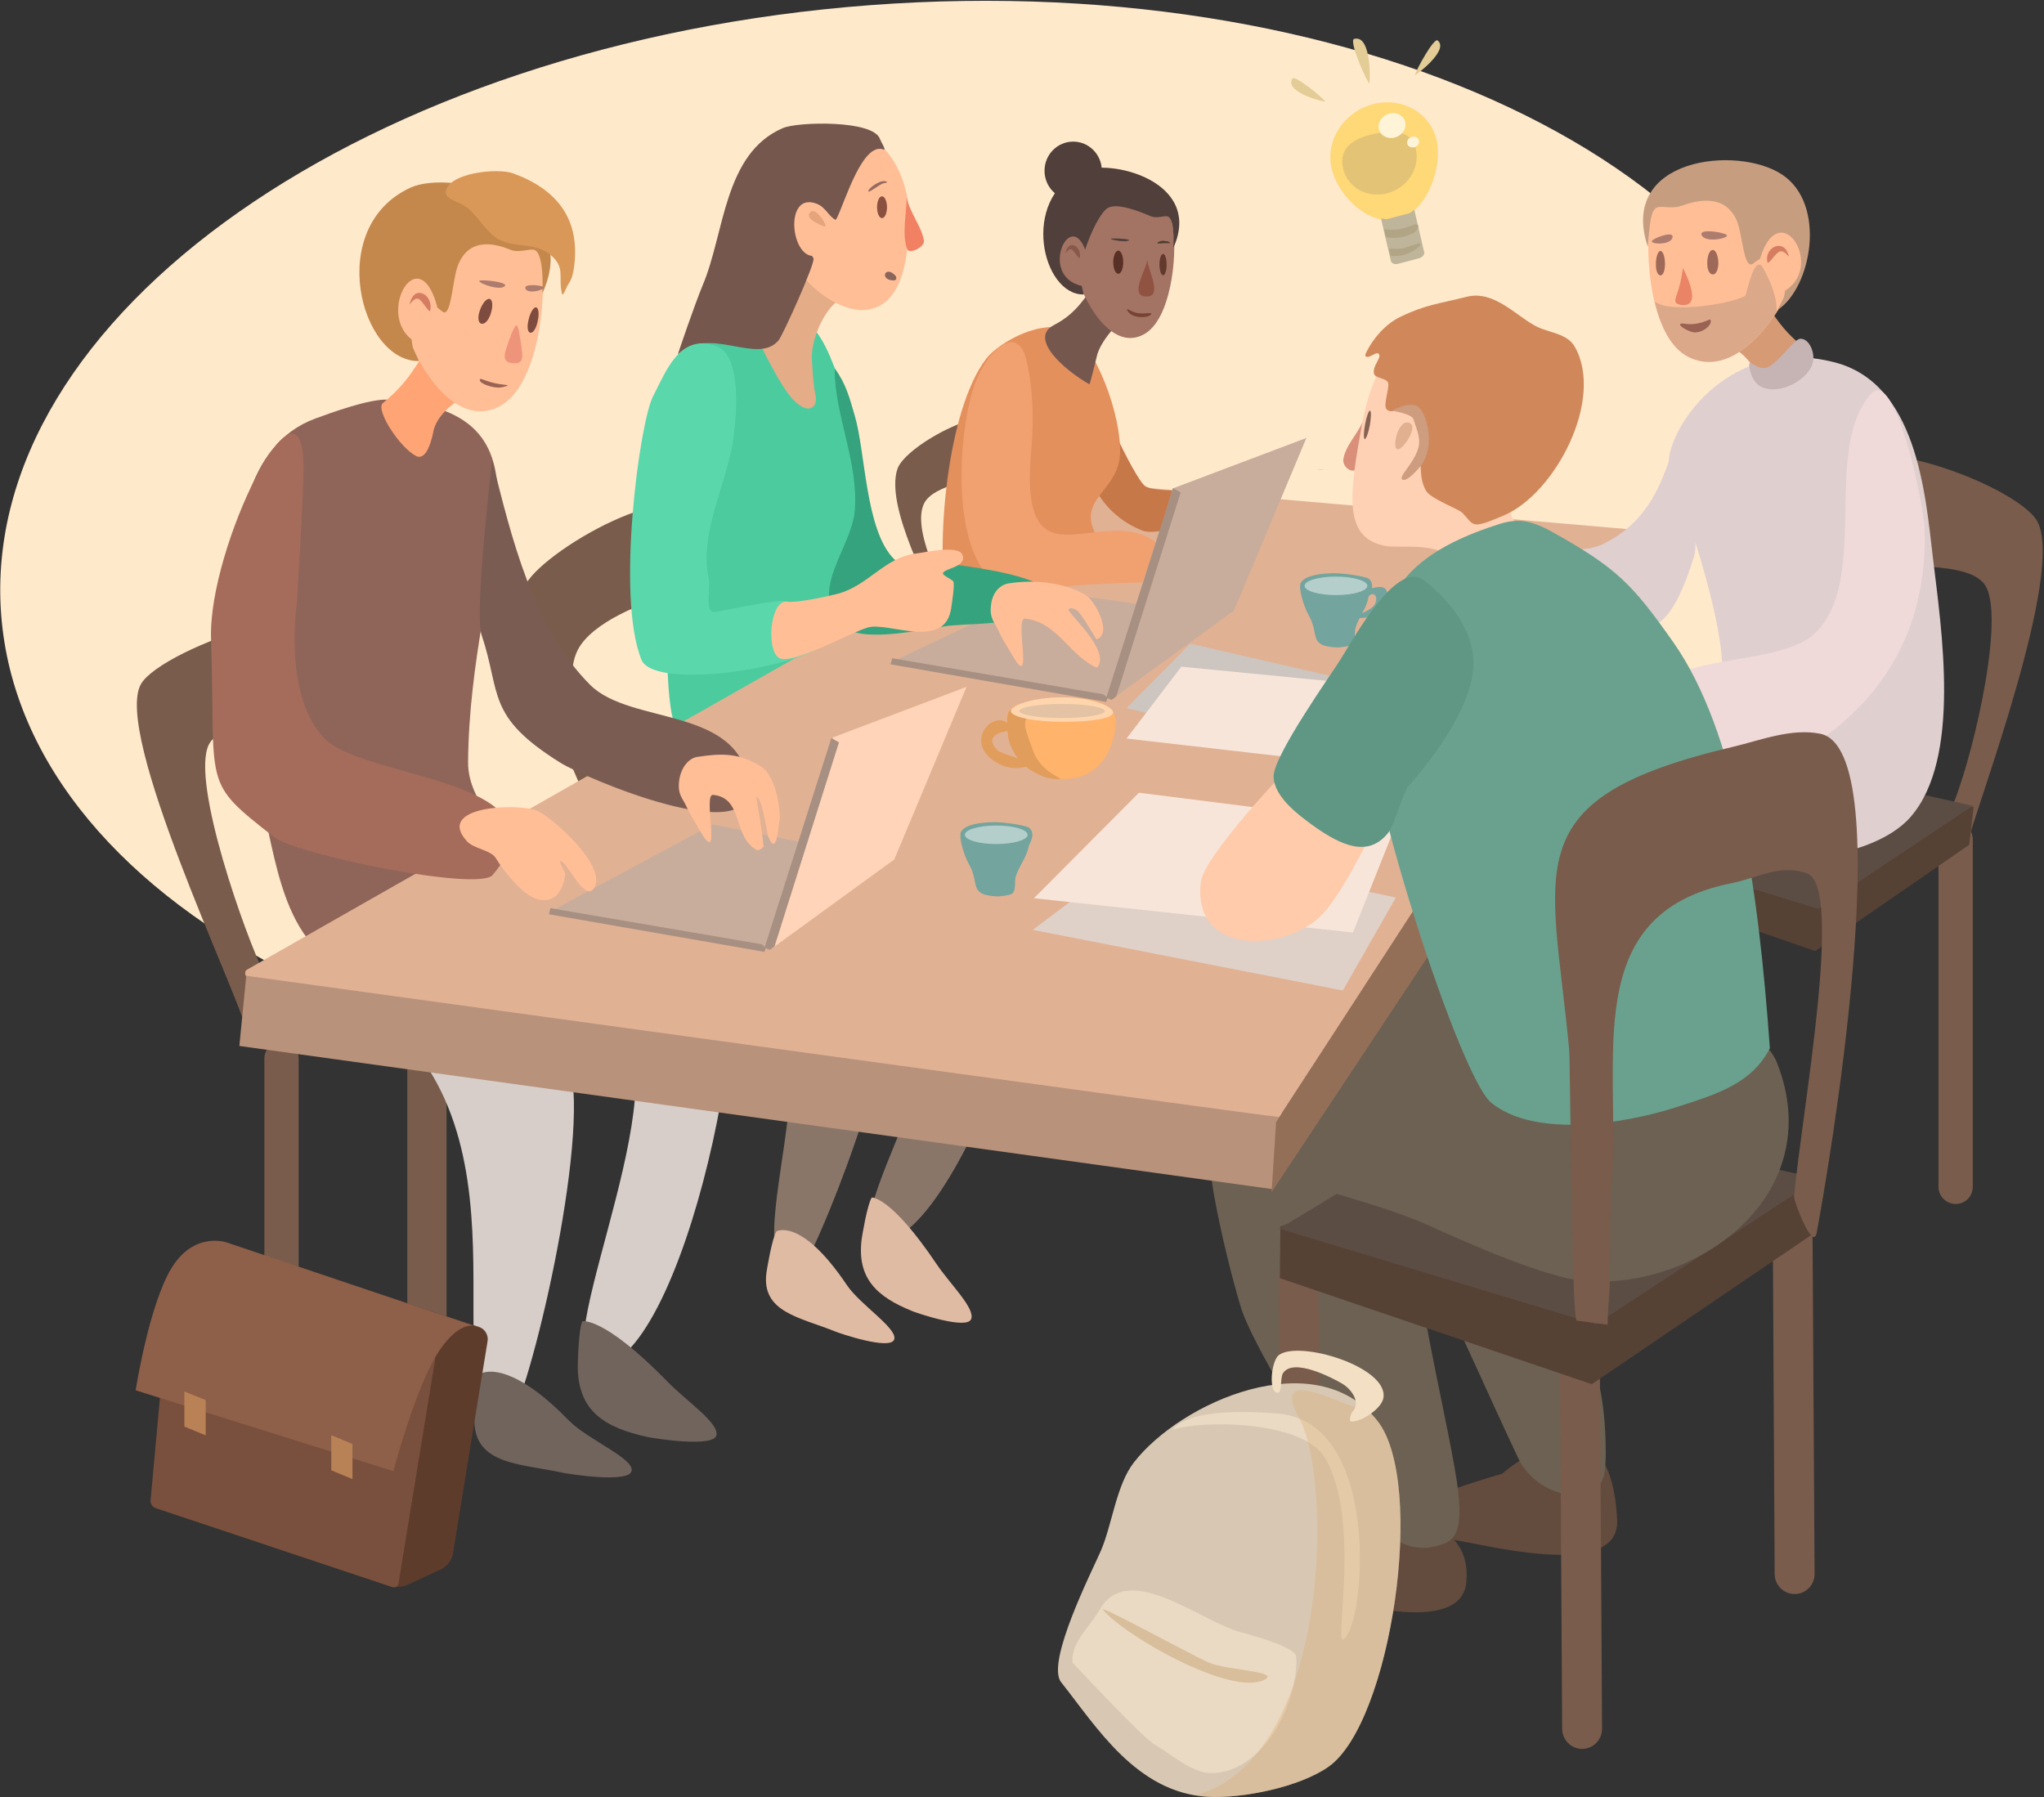 <svg version="1.2" xmlns="http://www.w3.org/2000/svg" viewBox="0 0 1234 1085" width="1234" height="1085">
	<rect x="0" y="0" width="1234" height="1085" fill="#333333" stroke="none"/>
	<title>Equipe 1 -svg</title>
	<style>
		.s0 { fill: #ffe9cb } 
		.s1 { fill: #634c3e } 
		.s2 { fill: #795c4b } 
		.s3 { fill: #d7cec9 } 
		.s4 { fill: #8a7669 } 
		.s5 { fill: #6c6152 } 
		.s6 { fill: #71645c } 
		.s7 { fill: #e0bba4 } 
		.s8 { fill: #d8c8b3 } 
		.s9 { fill: #5e3c2c } 
		.s10 { fill: #ead9c3 } 
		.s11 { opacity: .3;fill: #d8a869 } 
		.s12 { fill: #f3dfc3 } 
		.s13 { fill: #79503d } 
		.s14 { fill: #8e5f49 } 
		.s15 { fill: #b98156 } 
		.s16 { fill: #e3cc95 } 
		.s17 { fill: #ffd877 } 
		.s18 { fill: #bfb59a } 
		.s19 { fill: #e3c376 } 
		.s20 { fill: #fff4d7 } 
		.s21 { fill: #b1a585 } 
		.s22 { fill: #d8be9a } 
		.s23 { fill: #564135 } 
		.s24 { fill: #5c4d44 } 
		.s25 { fill: #b8927b } 
		.s26 { fill: #946f58 } 
		.s27 { fill: #4ccb9f } 
		.s28 { fill: #906559 } 
		.s29 { fill: #e1b193 } 
		.s30 { fill: #c67848 } 
		.s31 { fill: #c8ad9c } 
		.s32 { fill: #ffd4b9 } 
		.s33 { fill: #cdc5bf } 
		.s34 { fill: #f8e5d9 } 
		.s35 { fill: #dfd1c8 } 
		.s36 { fill: #ffb36b } 
		.s37 { fill: #e19d5c } 
		.s38 { fill: #ffd5ad } 
		.s39 { fill: #73a49e } 
		.s40 { fill: #b3cecb } 
		.s41 { fill: #ecaa6a } 
		.s42 { fill: #dfcfcf } 
		.s43 { fill: #d69a75 } 
		.s44 { fill: #ffbe96 } 
		.s45 { fill: #c79d80 } 
		.s46 { fill: #dba889 } 
		.s47 { fill: #e98466 } 
		.s48 { fill: #9f6959 } 
		.s49 { fill: #ad7c6e } 
		.s50 { fill: #d57d61 } 
		.s51 { fill: #f0d9d9 } 
		.s52 { fill: #996252 } 
		.s53 { fill: #d98f7a } 
		.s54 { fill: #e3905d } 
		.s55 { fill: #ffcbaa } 
		.s56 { fill: #75574e } 
		.s57 { fill: #e5ac88 } 
		.s58 { fill: #f18162 } 
		.s59 { fill: #8a5140 } 
		.s60 { fill: #f1a06f } 
		.s61 { fill: #8a655b } 
		.s62 { fill: #35a37d } 
		.s63 { fill: #503f3a } 
		.s64 { fill: #5bd7ac } 
		.s65 { fill: #ffd1b4 } 
		.s66 { fill: #d0885b } 
		.s67 { fill: #6aa18e } 
		.s68 { fill: #ce9c7f } 
		.s69 { fill: #609784 } 
		.s70 { fill: #a37364 } 
		.s71 { fill: #915341 } 
		.s72 { fill: #583025 } 
		.s73 { fill: #62392d } 
		.s74 { fill: #4d3e30 } 
		.s75 { fill: #88594b } 
		.s76 { fill: #946a5e } 
		.s77 { fill: #a79082 } 
		.s78 { fill: #774333 } 
		.s79 { fill: #866253 } 
		.s80 { fill: #e3c3a4 } 
		.s81 { fill: #e5a47c } 
		.s82 { fill: #ffa475 } 
		.s83 { fill: #c4884d } 
		.s84 { fill: #ee947a } 
		.s85 { fill: #7e4c3e } 
		.s86 { fill: #d99857 } 
		.s87 { fill: #7b5c53 } 
		.s88 { fill: #a56c5b } 
		.s89 { fill: #c6b3b3 } 
		.s90 { fill: #e0b090 } 
	</style>
	<g id="Calque-6">
		<path id="Layer" class="s0" d="m0.7 371c-13.5-180.4 221.4-345.1 524.8-367.9 303.3-22.7 560.2 105.1 573.7 285.5 13.6 180.4-221.4 345.1-524.7 367.8-303.4 22.8-560.2-105-573.8-285.4z"/>
	</g>
	<g id="Calque-5">
		<path id="Layer" class="s1" d="m754.2 941c4.1-10.3 30.4-17.2 52.2-21 21.8-3.9 82.4-11.2 78.9 34.8-2.6 34.5-77.1 11.5-95.4 6.1-18.3-5.5-39.8-9.7-35.7-19.9z"/>
		<path id="Layer" class="s1" d="m844.2 914.6c6.7-8.8 62.8-24.9 62.8-24.9 0 0 65.1-57.9 69.3 28 1.6 34.5-70.9 17-92.4 13.1-18.8-3.3-46.4-7.5-39.7-16.2z"/>
		<path id="Layer" class="s2" d="m257.8 603.2c6.5 0 11.8 5.7 11.8 12.6v255.9c0 7-5.3 12.6-11.8 12.6-6.6 0-11.9-5.6-11.9-12.6v-255.9c0-6.9 5.3-12.6 11.9-12.6z"/>
		<path id="Layer" class="s3" d="m292.7 516.7c61.9 1.5 90 14.3 138.2 34.4 34.4 14.4-13.5 263.1-67.4 273.9-41.1 8.2 46.2-160.4 12.3-205.6-6.9-9.2-63.2-41.7-76.8-32.7-1.4 0.9 39.8 8.9 46.7 66.2 6.8 57.2-31.7 210.8-40.9 207.1-48.1-19.2 25.5-180.9-86.3-255.5"/>
		<path id="Layer" class="s4" d="m512.9 461.3c52.7 9.9 75 25.4 113.6 50.2 27.5 17.8-46.2 235.6-93.7 237.8-36.1 1.7 60.6-138.3 37.6-183.8-4.7-9.3-48.5-46.5-61.3-40.2-1.3 0.7 32.9 13.5 31.1 66.2-1.7 52.6-54.7 185.9-62.1 181.3-38.5-24 45.6-159.7-40.1-242.6"/>
		<path id="Layer" class="s5" d="m734.4 679c-15.4 0 10.5 98.1 15.5 112.6 6.6 19 38.3 74.3 70 115.8 18.7 24.4 32.6 29.6 46.5 26.2 11.7-2.8 19.1-6.1 11.8-47.4-9.1-51.1-25.2-112.8-18.5-121.2 3.6-4.5 35.4 70.3 56.9 115.4 8.1 17.2 26.8 22.4 30.8 21.7 19.9-3.1 23-2.5 21.8-35.2-0.6-16.1-3.1-30.8-5.5-36.2-9.1-20-5.9-38-5.9-59"/>
		<path id="Layer" class="s2" d="m169.9 628.8c5.7 0 10.4 4.6 10.4 10.3v210c0 5.7-4.7 10.3-10.4 10.3-5.7 0-10.3-4.6-10.3-10.3v-210c0-5.7 4.6-10.3 10.3-10.3z"/>
		<path id="Layer" class="s2" d="m953.9 815.6c6.6 0 12 5.5 12 12.2l1.3 215.9c0 6.7-5.4 12.2-12 12.2-6.7 0-12.1-5.5-12.1-12.2l-1.3-215.9c0-6.7 5.4-12.2 12.1-12.2z"/>
		<path id="Layer" class="s2" d="m783.9 759.4c6.7 0 12 5.4 12 12.1l1.3 215.9c0 6.8-5.4 12.2-12 12.2-6.6 0-12-5.4-12-12.2l-1.3-215.9c0-6.7 5.4-12.1 12-12.1z"/>
		<path id="Layer" class="s2" d="m1082.2 722.2c6.6 0 12 5.5 12 12.2l1.3 215.9c0 6.7-5.4 12.1-12 12.1-6.7 0-12.1-5.4-12.1-12.1l-1.2-215.9c0-6.7 5.3-12.2 12-12.2z"/>
		<path id="Layer" class="s2" d="m1180.7 496.3c5.7 0 10.3 4.7 10.3 10.4v209.9c0 5.7-4.6 10.3-10.3 10.3-5.7 0-10.4-4.6-10.4-10.3v-209.9c0-5.7 4.7-10.4 10.4-10.4z"/>
		<path id="Layer" class="s6" d="m289.2 829.8c-2.4 4.9-2.8 25.9-2.8 28.3 0.5 26.3 27.7 25.5 53.5 31.1 3.5 0.7 39.6 6.5 41.4-1.1 1.8-7.5-26.7-19-38-30.6-38.5-39.5-54.1-27.7-54.1-27.7z"/>
		<path id="Layer" class="s7" d="m468.8 743.4c-2.7 4-5.8 22.9-6.1 25.1-3.1 23.8 20.3 26.8 41.6 35.4 2.9 1.2 33 11.4 35.5 4.9 2.5-6.6-20.4-20.9-28.5-32.9-27.6-41.1-42.5-32.5-42.5-32.5z"/>
		<path id="Layer" class="s6" d="m351.6 797.7c-2.4 4.9-2.8 25.9-2.8 28.2 0.5 26.3 16.5 36.1 42.2 41.7 3.6 0.8 39.7 6.5 41.5-1 1.8-7.5-18.4-20.9-29.6-32.5-38.5-39.5-51.3-36.4-51.3-36.4z"/>
		<path id="Layer" class="s7" d="m526.3 723c-2.7 4.1-5.8 23-6.1 25.1-3 23.8 9.3 34.9 30.6 43.5 2.9 1.2 33 11.4 35.5 4.8 2.6-6.5-12.9-21.3-21-33.4-27.6-41-39-40-39-40z"/>
		<path id="Layer" class="s8" d="m640.6 1015.6c-9.4-12 19.1-67.9 24.1-79.5 6.7-15.7 9.3-39.6 19.8-53.1 28.5-36.7 109.4-72.3 146.9-25.4 30 37.4 8.4 182.7-29.4 209.1-17.5 12.3-52 19.3-72.9 18.1-43.1-2.5-67.3-42.5-88.5-69.2z"/>
		<path id="Layer" class="s9" d="m142 752.8l147.3 48.4c3.4 1.1 5.6 4.8 5.1 8.3l-21 128.8c-0.6 3.5-3.6 7.5-6.8 9l-21 9.7c-3.2 1.5-8.3 1.3-11.4-0.3l-115.7-61.5c-3.1-1.7-5.8-5.8-6-9.4l-7.7-114.4c-0.2-3.5 2.2-7.5 5.4-9l19.9-9c3.2-1.4 8.6-1.7 11.9-0.6z"/>
		<path id="Layer" class="s10" d="m647.5 1003.8c-1.2-12 10.5-21.7 16.5-32.1 16.5-28.8 58 4.8 82 12.8 5.5 1.8 36.2 9.2 36.6 15.9 1.3 27.1-19.8 70.3-51.7 70.1-11.4 0-24.4-11.9-33.7-17.1-7-3.8-49.7-49.6-49.7-49.6z"/>
		<path id="Layer" class="s10" d="m707.6 863.2c17.7-5.8 79.2-6 92.6 17.4 21.6 37.8 5 112.9 10.9 109.1 13.2-8.3 23.4-131.2-39.7-136.3-52.3-4.2-60.6 6.9-63.8 9.8z"/>
		<path id="Layer" class="s11" d="m824.6 850.5c-5.2 3.4-60.3-30.6-40.2 5.9 20.1 36.6 18.9 205.2-62.7 227.5 2.4 0.4 4.9 0.8 7.4 0.9 20.9 1.2 55.4-5.8 72.9-18.1 37.8-26.4 59.3-171.7 29.4-209.1-2.1-2.7-4.4-5-6.8-7.1z"/>
		<path id="Layer" class="s12" d="m771.4 840.9c2.8 0 1.3-9 3.2-11.9 6.3-9.5 30 3 35.9 6.5 5.8 3.5 11.2 11.7 5.9 16.9-0.7 0.7-2.4 5.9-0.6 5.9 6.6 0 18.3-7.9 19.4-14.3 3.1-18.8-50.9-35-63.1-25.9-4.7 3.5-6.5 22.8-0.7 22.8z"/>
		<path id="Layer" class="s13" d="m107 766.5l152.8 50.3c1.9 0.6 3.1 2.6 2.8 4.5l-22 134.6c-0.3 1.9-2 2.9-3.8 2.3l-142.9-47.7c-1.9-0.7-3.2-2.7-3-4.6l12.5-137c0.2-1.9 1.8-3 3.6-2.4z"/>
		<path id="Layer" class="s14" d="m103.6 765.5c13.7-22.3 33.2-15.4 33.2-15.4l153.5 51.7c0 0-10.1-8.1-24.7 13.1-14.5 21.3-28.1 73.3-28.1 73.3l-155.6-48.8c0 0 8-51.6 21.7-73.9z"/>
		<path id="Layer" class="s15" d="m111.3 840.1l12.9 5.2v21.3l-12.9-5.3z"/>
		<path id="Layer" class="s15" d="m200 866.5l12.8 5.3v21.2l-12.8-5.3z"/>
		<g id="Layer">
			<path id="Layer" class="s16" d="m800 61.3c0.4 0.5-24.8-5.3-19.8-13.8 1.4-2.5 18 11 19.8 13.8z"/>
			<path id="Layer" class="s16" d="m854.2 45.4c-0.2 0.6 21.2-15.1 13.7-21-2.2-1.7-12.9 17.6-13.7 21z"/>
			<path id="Layer" class="s16" d="m826.7 50.4c0.4 0.5 1.7-29.8-9.2-26.9-3.2 0.9 6.6 23.9 9.2 26.9z"/>
			<path id="Layer" class="s17" d="m803.4 98.8c-2.2-17 10.4-33.3 28.2-36.5 17.8-3.1 34 8.1 36.2 25 2.2 17-7.6 42.3-25.4 45.4-17.8 3.2-36.9-16.9-39-33.9z"/>
			<path id="Layer" class="s18" d="m837.8 132.2l12.8-3.4c2.1-0.6 3.1-3 3.4-1.5l5.8 24.9c0.3 1.5-1 3.1-3 3.7l-12.8 3.4c-2.1 0.5-4-0.3-4.3-1.8l-5.8-24.9c-0.4-1.5 1.9 0.1 3.9-0.4z"/>
			<path id="Layer" class="s19" d="m810.5 99.7c-1.5-11.8 8.6-17 20.9-19.2 12.3-2.2 22.2-0.6 23.7 11.3 1.6 11.8-7.2 23.1-19.5 25.3-12.4 2.2-23.6-5.6-25.1-17.4z"/>
			<path id="Layer" class="s20" d="m832.3 77.2c-0.5-4 2.7-8 7.2-8.8 4.4-0.8 8.5 1.9 9 6 0.5 4-2.7 8-7.1 8.8-4.5 0.8-8.6-1.9-9.1-6z"/>
			<path id="Layer" class="s20" d="m849.5 86.4c-0.2-1.8 1.2-3.5 3.2-3.9 2-0.3 3.8 0.8 4 2.6 0.3 1.8-1.2 3.5-3.2 3.9-2 0.3-3.8-0.8-4-2.6z"/>
			<path id="Layer" class="s21" d="m835.6 138.4c7.8 0.8 10.4 0.1 18.4-2.8 0.6-0.2 1.4-0.2 1.9 0.2 0.8 0.5 0 2-0.3 2.6-2.4 4.5-15.1 6.4-19.1 4.5"/>
			<path id="Layer" class="s21" d="m838.4 150.2c10-0.3 4.6 1.1 16.6-2.9 8.2-2.8-4.1 9.3-15.6 7"/>
		</g>
		<path id="Layer" class="s22" d="m665.9 971.9c-3-3.6 53.9 27.5 63.6 31.8 10.7 4.8 44.3 5.3 33.7 10.5-20 10.1-84.3-26.6-97.3-42.3z"/>
	</g>
	<g id="Calque-3">
		<path id="Layer" class="s2" d="m148.7 621.7c-5.9-23.9-80.5-179.1-63.6-208.7 12.4-21.8 130.1-64.6 141.9-25.4 2.3 7.8 12.1 29.2 10.6 38-1.5 8.6-34.4 8.3-38.5 9.3-16.5 4.1-64.5-2.3-73 14.6-11.2 22.4 22.6 116.8 33.4 138.3"/>
		<path id="Layer" class="s2" d="m1187.3 510.7c6.2-24.7 59.8-165.7 42.5-196.2-12.8-22.3-121.8-63.9-133.9-23.6-2.4 8.1-12.3 30.1-10.8 39.2 1.4 8.8 35.2 8.5 39.4 9.5 16.9 4.3 66.1-2.4 74.7 15 11.5 23-10.9 112.8-21.9 135z"/>
		<path id="Layer" class="s23" d="m889.9 695.4l208.6 16.9-3.6 32.4-133.9 91-188.3-64 0.3-31.1z"/>
		<path id="Layer" class="s23" d="m1046.5 475.1l145 12-2.6 22.9-93 64.2-130.8-45.2 0.2-21.9z"/>
		<path id="Layer" class="s24" d="m895.7 667.1l202.1 44.4-134.3 88-191.2-57.7z"/>
		<path id="Layer" class="s24" d="m1050.5 455.1l140.5 31.4-93.4 62.2-132.8-40.8z"/>
		<path id="Layer" class="s5" d="m833.5 565.4c22.4-17.9 86.2 18.1 108.3 30.1 31.1 16.9 116.5 8.9 131.2 46.6 30.8 79.3-48.3 137.3-117.4 131.2-22.3-2-69.7-22.8-90.3-32.2-41.5-19.1-83.5-22.4-120.7-47.2"/>
		<path id="Layer" class="s25" d="m149 585.7l625.8 78.1-6.1 54.2-624.2-86.5z"/>
		<path id="Layer" class="s26" d="m1002.7 365.3l-235 354.5 2.7-42.3 227.8-354.7z"/>
		<path id="Layer" class="s25" d="m235 405.5v1.7z"/>
		<path id="Layer" class="s2" d="m354.9 487.4c-6-24-54.2-105.4-37.3-135 12.5-21.8 102-73.4 113.7-34.3 2.4 7.9 8.4 23.6 6.9 32.5-1.5 8.6-28.7 7.6-32.9 8.6-16.4 4.1-48.2 16.5-56.6 33.4-11.2 22.4 7.5 71.1 18.2 92.7"/>
		<path id="Layer" class="s27" d="m420.8 210.1c18.3-12.2 37.2-31.3 60.9-19.5 14.9 7.5 20.6 28 26.3 42.2 9 22.6 16.6 85.7 4 107.7-1.5 2.6-9.3 10.9-9.1 22.8 0.3 15.1 9.3 36.4 9.3 36.4 0 0-54.7 28.5-98.9 51.2-13.1-18.1-8.4-51.7-12.6-72.2-7.3-35.6-21.9-131.4 8.6-155.7z"/>
		<path id="Layer" class="s28" d="m282.6 460.3c-0.2 25.5 27 45.9 27.3 57.8 0.2 15.1-76.5 26.2-124.1 48.8-14-18.1-19.3-44.4-23.8-64.8-7.1-32.3-55.1-218.5 28.1-249.3 8.4-3.1 33.2-12.3 44.3-11.5 111 7.9 49 97.8 48.2 219z"/>
		<path id="Layer" class="s29" d="m149 585.5c0 0 517.1-294.6 517.8-293.2l333.9 28.7c0.6 1.4-228.4 353.4-228.4 353.4-1 0.6-623.9-85.3-623.9-85.3-0.7-1.4-0.4-3 0.6-3.6z"/>
		<path id="Layer" class="s2" d="m567.5 370.9c-5.3-14.8-33.4-65-25.7-87.8 4.7-14.4 59.7-44.4 70.1-26.2 18.4 32.3-40.7 29-52.8 45.1-10.6 14.1 9.7 52.6 16.5 66.1"/>
	</g>
	<g id="Calque-4">
		<path id="Layer" class="s30" d="m658.6 225.6c0 6.6 26.4 63.8 32.8 67.9 9 5.7 45.6-1.3 48.7 9.7 0.3 1.1-1.9 2.4-2.4 2.9-7.1 6.3-38.1 18-47.8 14.3-21.7-8.3-34.8-28.8-34.8-48.5"/>
		<path id="Layer" class="s31" d="m708 294.9l80.7-30.5-43.7 104.2-73.6 53.5z"/>
		<path id="Layer" class="s31" d="m430.2 497.8l79.2 15.8-46.2 58.3-132-21z"/>
		<path id="Layer" class="s32" d="m502.9 445.2l80.6-30.5-43.6 104.2-73.6 53.5z"/>
		<path id="Layer" class="s31" d="m629.2 356.7l79.7 11-40.6 53.9-131.9-21z"/>
		<path id="Layer" class="s33" d="m718.6 388.6l134.1 30.9 20.1 55.5-192.7-47.5z"/>
		<path id="Layer" class="s34" d="m713.2 402.5l137.1 13.4 26.9 52.6-197.1-22.6z"/>
		<path id="Layer" class="s35" d="m692.2 509.8l150.5 32.1-32 56.1-187.2-36.6z"/>
		<path id="Layer" class="s34" d="m687.6 478.6l155 19.6-25.8 64.8-192.6-20.7z"/>
		<path id="Layer" class="s36" d="m607.6 437.5c0-10.8 3.5-14.5 33.5-15.9 17.7-0.9 32.5 3.1 32.5 13.9 0 10.8-6 35.1-32 34.8-26-0.4-34-22-34-32.8z"/>
		<path id="Layer" class="s37" d="m620.5 432.9c-3.6 3.6-0.7 9.2 3 19.9 3.6 10.8 14.1 15.9 16.6 17.2 0 1.2-8.9-0.5-9.2-0.7-10.5-4.3-17.1-9.5-21.4-20.7-1.1-2.9-3.2-18.1 0.6-20 3.4-1.7 13.1 1.7 10.4 4.3z"/>
		<path id="Layer" class="s38" d="m610.3 429.3c0-3.5 13.6-8.3 31.2-8.3 17.5 0 30.5 5.6 30.5 9.1 0 3.6-12.5 5.7-30 5.7-17.5 0-31.7-2.9-31.7-6.5z"/>
		<path id="Layer" class="s37" d="m609.5 441.3c-8.6 0.6-14.4 4.7-7.3 11.7 2.5 2.5 22.5 7 19.5 8.8-4.6 2.8-12.6 2.2-17.1 0.1-24.6-11.4-6.1-33.7 3.9-25.1"/>
		<path id="Layer" class="s39" d="m785.4 351.7c-1.9 3.2 2 15.1 4.7 19.8 6.8 11.7-0.7 18.7 17.4 19.4 1.6 0 7.9-0.7 9-1.9 1.9-2.1 1.1-6.9 1.8-9.5 1.6-6.5 6.6-11.8 7.8-18.7 0.3-1.6 4.6-7.4 0.5-11.2-1.6-1.5-14.1-3.5-21.5-3.5-7.2 0.1-16.9 1.1-19.7 5.6z"/>
		<path id="Layer" class="s39" d="m580.3 502c-1.9 3.2 2 15.1 4.7 19.8 6.8 11.7-0.8 18.7 17.4 19.4 1.5 0 7.9-0.7 9-1.9 1.9-2.1 1.1-6.9 1.7-9.5 1.6-6.5 6.7-11.8 7.9-18.7 0.3-1.6 4.6-7.4 0.5-11.2-1.6-1.5-14.1-3.5-21.5-3.5-7.3 0.1-16.9 1.1-19.7 5.6z"/>
		<path id="Layer" class="s40" d="m787.6 353.7c0-3.1 8.5-5.6 18.9-5.6 10.5 0 19 2.5 19 5.6 0 3.1-8.5 5.6-19 5.6-10.4 0-18.9-2.5-18.9-5.6z"/>
		<path id="Layer" class="s40" d="m582.5 504c0-3.1 8.5-5.6 18.9-5.6 10.5 0 19 2.5 19 5.6 0 3.1-8.5 5.6-19 5.6-10.4 0-18.9-2.5-18.9-5.6z"/>
		<path id="Layer" class="s41" d="m794.9 283.7c0 0 1-0.1 2.3-0.1 1.3 0 2.3 0.1 2.3 0.1 0 0-1 0.1-2.3 0.1-1.3 0-2.3-0.1-2.3-0.1z"/>
		<path id="Layer" class="s41" d="m589.8 434c0 0 1 0 2.3 0 1.3 0 2.3 0 2.3 0 0 0-1 0.1-2.3 0.1-1.3 0-2.3-0.1-2.3-0.1z"/>
		<path id="Layer" class="s39" d="m823.9 363c3.3-6.7 8.7-4.9 6.4 1.3-2.2 6.3-25.7 10.3-5.4 8.6 3.3-0.3 11.6-3.1 12.2-6.5 2.9-15.9-4.7-11.6-10.6-11.1"/>
	</g>
	<g id="Calque-2">
		<path id="Layer" class="s42" d="m1008.3 283.8c-7.1-14.2 29-83 99.1-65.1 49.5 12.6 54.9 78.3 59.5 117.7 5.2 43.8 17.4 121.5-13.5 156.9-24.7 28.4-107 38.4-122.6-8.8-6.7-20.1 5.3-48.5 8.5-69.6 5.7-37.6-31-131.1-31-131.1z"/>
		<path id="Layer" class="s43" d="m1033.7 202.4c9.2 4.3 24.1 13.1 26.5 24 0.6 2.9 5 8.9 11.8 5.7 9.9-4.8 22.9-17.9 18.2-21.5-18.6-14.2-20-24.8-31.4-35.3"/>
		<path id="Layer" class="s44" d="m1084.8 166.7c16.3-56.2-78.3-96.6-88.5-35.5-3.4 20.8-0.8 72.8 23.5 84.5 33.5 16 65.3-41.3 65.3-58.6"/>
		<path id="Layer" class="s45" d="m1075.9 105.4c-27.1-18-99.1-10.1-81.1 43.6 1.2-13.9 1.7-21.4 5.1-23.5 2.7-1.7 9.3 0.9 15.1-1.2 8.5-3.1 26-7.9 33.4 8.6 3.7 8.3 4.2 30.9 10.2 26.1 12.1-9.9 19-0.2 19.5 5.2 0 1 0.2 12.4-1.4 15.8-1.9 4.1-3.9 7.4-3.5 7.1 20.4-13.4 29.8-63.7 2.7-81.7z"/>
		<path id="Layer" class="s44" d="m1062.5 156.4c13.1-43.6 46.1 15.3 4.6 22.9"/>
		<path id="Layer" class="s46" d="m1062.4 159.8c-4.4-1.3-8.1 18.3-8.7 18.7-7.1 4.8-45.6 11-54.7 3.6 3.5 15 9.9 28.4 20.8 33.6 20.5 9.8 40.3-7.9 52.7-27.1 0.7-8.9-4-19.5-8.1-26.8q-1-1.8-2-2z"/>
		<path id="Layer" class="s47" d="m1016 161.8c0 0 13 24-0.8 22.3-5.5-0.7-3.9-3.2-2-8.9 2-6.3 2.8-13.4 2.8-13.4z"/>
		<path id="Layer" class="s48" d="m1037.4 159c0-4.4-1.5-8-3.3-8.1-1.9-0.1-3.4 3.4-3.4 7.8-0.1 4.3 1.4 6.9 3.3 7 1.8 0.1 3.3-2.4 3.4-6.7z"/>
		<path id="Layer" class="s48" d="m1005.2 159.5c0-4.3-1.2-7.9-2.7-8-1.5 0-2.8 3.5-2.8 7.8-0.1 4.4 1.2 6.9 2.7 7 1.5 0 2.7-2.4 2.8-6.8z"/>
		<path id="Layer" class="s49" d="m1041.9 141.5c4.1 1.9-11.2 5.4-14.3 1-3.1-4.5 10.1-2.8 14.3-1z"/>
		<path id="Layer" class="s49" d="m997.7 145c-3.1 2.3 10 3.5 11.9-1.2 1.8-4.6-8.8-1.1-11.9 1.2z"/>
		<path id="Layer" class="s50" d="m1067 158.3c-1.9-8.6 8.8-14 12.2-5.8 2.6 6.3-1.3-2.2-4.9-0.6-2.6 1.1-6.9 8.5-7.3 6.4z"/>
		<path id="Layer" class="s42" d="m1014.9 260.5c-9.1 15.5-11.3 50.5-47 67.9-30 14.6-97.7-24.2-69 10.6 18.7 22.8 71.3 45.2 87.7 42.1 11.9-2.3 22.9-2.2 36.2-45.4 3.9-12.7-7.9-75.2-7.9-75.2z"/>
		<path id="Layer" class="s51" d="m1129.6 237.8c-30 34-0.2 112.4-34.1 144.7-24.2 23-103.2 7.8-108.4 52.8-4.3 37.1 101.9 18.9 115.3 9 43.5-32.1 61.3-76.3 59.5-125.7-0.6-14.7-17.8-97.2-32.3-80.8z"/>
		<path id="Layer" class="s44" d="m905.5 433c1 7.5-2 9.4-4.1 13.8-2.3 4.7-5.3 9.1-8 13.6-13.1 21.5-1.3-20.4-7.5-19.8-17.9 1.7-25.1 18.5-39.5 25.9-0.7 0.4-2.2 1.3-2.9 0.4-6.7-9.5 17.9-29.7 17.1-31.3-0.8-1.5-3.7-0.3-4.6 0.3-2.9 1.8-11.4 16.1-11.6 16-9.6-3 1-21.4 6.4-24.3 12.9-7.2 30.1-8.5 44.4-6.4 4.7 0.7 9.4 4.3 10.3 11.8z"/>
		<path id="Layer" class="s52" d="m1032.4 192.9c-0.4-0.3-6.7 3.8-15 2.6-8.3-1.3 2 5.5 6.3 5.2 6.5-0.5 10.6-6.1 8.7-7.8z"/>
		<path id="Layer" class="s52" d="m895.3 266q0.2-0.1 0.4-0.1"/>
		<path id="Layer" class="s44" d="m980 423c1.5-0.3-12.5-2.6-24.1 1.6-8.4 3.1-42.5 31.7-32.8 43.1 5.4 6.5 12.2-11.6 15.9-11.6 1.1 0 0.1 2.8 0.2 3.4 1.7 11.2 7.9 16.8 17.9 13.2 7.9-2.8 18.9-16.1 22.4-21.9 2.7-4.5 13-5 16.8-9.3 15.8-17.9-16.3-18.5-16.3-18.5z"/>
		<path id="Layer" class="s53" d="m823.1 253.5c-2.6 7.6-11 15.5-12.1 23.9-0.5 4.5 5.2 8.9 8.5 5.6"/>
		<path id="Layer" class="s54" d="m571.9 367.6c-7.5-37.5-0.2-120.1 23.4-150.9 8.1-10.5 35.1-25.1 50.6-16.7 15.6 8.4 31.7 51.8 30.2 74.9-1.3 21.4-25.3 26.2-15 46.9"/>
		<path id="Layer" class="s55" d="m782.4 459.8c-5.9 3.9-55.5 57.4-57.4 72.4-5.5 43.9 47.1 42.6 70.7 22.4 12.7-10.9 30.8-48.4 38.6-64"/>
		<path id="Layer" class="s56" d="m681.1 191c-6.6 3.3-17.3 15.9-19 24.4-0.5 2.2-4.1 16.8-4.4 16.6-15.6-8.8-36.7-27.8-21.5-35.7 15.3-7.9 18.7-18.1 26.9-26.2"/>
		<path id="Layer" class="s57" d="m508.9 179.7c-10.6 5-18.6 23.8-18.8 35.4 0 1.8 0.7 17 2.3 23.9 1.3 5.6-3.1 12.5-13.1 2.8-8.8-8.4-26.1-45.1-25.8-46.3 2-8.8 15.1-19.4 20.6-25.8 2.4-2.8 5-5.9 6.8-9.2 0.7-1.1 3.3-4.3 3.3-4"/>
		<path id="Layer" class="s44" d="m470 131.4c0-29.3 17.6-53.1 39.4-53.1 21.7 0 39.3 23.8 39.3 53.1 0 29.4-5.7 52.3-24.5 55.5-21.4 3.6-54.2-26.1-54.2-55.5z"/>
		<path id="Layer" class="s58" d="m547.1 115.5c0 10.7 9 19.7 10.7 29.8 0.6 3.8-8.8 8.4-10.1 5.2-3.4-8.6-0.3-22.5-0.3-31.7"/>
		<path id="Layer" class="s59" d="m529.5 125.1c0-3.6 1.3-6.6 3-6.6 1.6 0 3 3 3 6.6 0 3.7-1.4 6.6-3 6.6-1.7 0-3-2.9-3-6.6z"/>
		<path id="Layer" class="s60" d="m619.5 216.8c6.5 26.4 3.1 54.6 2.8 58.4-6.3 81.4 42.4 28.2 75.3 52-3.4 12.3-7.1 22.5-8 24.4-8.1 0.2-30.7 0.9-42.1 2.1-13.4 1.3-38.4 6.7-49.9-4.7-22.8-22.9-19-84.3-10.5-112.8 7.4-24.6 27-41.4 32.4-19.4z"/>
		<path id="Layer" class="s56" d="m531.2 83.8c-4.2-11.5-49.7-10.3-58.5-6.5-35.8 15.3-35.2 63.6-48.4 94.7-4.6 11-15.4 42.4-15 42 19.1-18 47.9 6.9 60.8-8.6 2.4-2.8 22.3-46.8 21-49.4-3.4-6.8-9.2-9.9-5.2-19.9 6.1-15.3 15.5 3.2 19.4-4.6 4.8-9.6 15.5-46.3 28.3-41.2 1.6 0.6-1.9-5-2.4-6.5z"/>
		<path id="Layer" class="s61" d="m539.4 169.3c-8.6-0.2-5.1-9.2 0.9-3.2 1.3 1.3 1.1 3.3-0.9 3.2z"/>
		<path id="Layer" class="s62" d="m504 222.5c6.7 9.1 8.9 17.6 12.1 28.7 6.5 22.1 6.3 69 23.7 86.4 0.3 0.2 0.6 0.4 0.9 0.6 1.8 1.1 3.6 0.4 5.6 0.3 8.3-0.6 102.5 7.6 84.5 25.5-13.6 13.7-37.9 12.1-55.9 13.6-13.6 1.1-54.5 12-66.5 0-21-21.1 6.1-46.6 7.7-69.9 2.1-28.9-12.2-57.2-12.2-84.6"/>
		<path id="Layer" class="s63" d="m630.6 103.1c0-9.7 7.7-17.6 17.3-17.6 9.6 0 17.3 7.9 17.3 17.6 0 9.7-7.7 17.6-17.3 17.6-9.6 0-17.3-7.9-17.3-17.6z"/>
		<path id="Layer" class="s64" d="m443.4 259c-2.1 29.3-22 61-15.5 90.4 1.3 6-3 21.4 4.1 20 59.4-11.3 37-6.6 56.4 2.7 1.2 0.7 14.1 13.2 10.3 16.2-19.8 16.2-104 28-111.4 10.1-15.5-37.5-1.2-143.6 7-159.2 8.1-15.7 16.4-38.7 38.8-29.9 16.2 6.3 10.3 49.7 10.3 49.7z"/>
		<path id="Layer" class="s44" d="m475 363.3c6.8 0.8 26.1-3.6 30.7-4.8 18.8-5 28.5-22.3 47.9-24.4 5-0.6 25.2-5.3 27.5 1 2.6 7.1-10.3 7.9-11.8 10.8-0.8 1.4 5.9 4 6.3 5.3 0.8 2.3-0.9 12.7-1.3 15.7-3.6 26.1-37.7 8.4-50.2 11.9-10.1 2.8-43.3 21.5-52.7 18.9-9.3-2.6-6.8-35.7 3.6-34.4z"/>
		<path id="Layer" class="s65" d="m822.6 254.3c7.7-42.1 35.5-72.3 62.1-67.5 26.7 4.9 65.4 26.5 57.8 68.6-2.4 12.9-37.6 47.1-28.8 58.3 6.1 7.7 23 16 4.9 24.5-14.5 6.8-32.4 9-41.2-0.4-10.2-10.9-32.2-6.6-40.9-8.2-26.7-4.8-21.5-33.1-13.9-75.3z"/>
		<path id="Layer" class="s66" d="m885.4 179.2c-16.6 4.2-24.5 4.6-40 12.1-8.7 4.2-16.1 12.5-20.4 21.1-0.3 0.6-1.2 2.3-0.4 2.8 2.3 1.5 6.8-3.8 8-1.2 1.2 2.6-4.1 6.8-3.1 11.6 0.6 3 8.1 2.5 8.6 5.9 0.6 3.6-3.2 13.4-1 15.6 4.6 4.6 10.2-6.1 15.2 0.7 10.8 14.4 0.9 35.6 8.7 48.6 3 4.9 19.3 10.7 21.8 13.2 7.4 7.4 4.5 10.5 25.3 1.5 30.8-13.2 60.7-70 42.6-101.8-4.6-8-15.5-8.4-22.9-12.1-12.1-6-25.7-22.3-42.4-18z"/>
		<path id="Layer" class="s67" d="m904.2 316.7c11-3.6 18.7-3.5 33.4 4.7 38.1 21.4 47.6 30.8 72.5 66.2 38.3 54.4 51.6 149.7 58.4 245.3-10.8 20.8-30.2 27.3-57.9 36-29.7 9.4-84 18.5-110.4-3.2-20.5-17-86.2-223.4-75.8-257.3 12-38.8 11.3-69.8 79.8-91.7z"/>
		<path id="Layer" class="s68" d="m853.3 253c2.8 8.3 4.7 12.8 2.6 18.7-3.2 8.9-11.3 15.8-9.5 17.6 2.6 2.7 10.9-7.4 11.7-8.5 7.6-10.4 4.5-27.7-0.9-34.2-4.6-5.7-16.7 1.4-16.7 1.4 0 0 11.7 1.8 12.8 5z"/>
		<path id="Layer" class="s69" d="m858 349.2c-16-7.9-38.6 32.5-49 49.4-4.2 6.9-40.3 57.6-40.1 70.2 0.1 12.6 16.2 24 22.8 28.9 18.7 13.6 34.2 19.6 45.9 5.7 4.2-5 6.5-16.8 12.2-28.3 0 0 36.5-38.9 39.6-70.7 3-31.9-31.4-55.2-31.4-55.2z"/>
		<path id="Layer" class="s70" d="m649.3 166.6c-10.8-43.5 52.3-74.6 59-27.5 2.3 16.1-1.4 53.7-17.6 62.7-22.3 12.4-41.6-29.3-41.6-42.7"/>
		<path id="Layer" class="s63" d="m652.3 103.5c17.5-8.2 74.3 5.7 56.1 46.1 0.5-9.7-0.6-17.1-2.9-18.7-1.8-1.3-6.7 1.3-10.6-0.3-5.7-2.4-21.4-9.1-26.9-4.5-6.3 5.2-14.8 26.9-15.4 35.3-0.1 0.8-0.1 9.3 0.6 12 0.6 2.7 1.3 4.4 1 4.4-25.1 0.3-38.3-57.2-1.9-74.3z"/>
		<path id="Layer" class="s70" d="m656.5 155c-8.8-33.6-31 11.9-3.1 17.7"/>
		<path id="Layer" class="s71" d="m692.7 156.8c-0.1 5.7 10.6 23.9-2 22.1-8.2-1.2 1.1-16.5 1.7-20.8 0-0.2 0.3-1.9 0.3-1.3z"/>
		<path id="Layer" class="s72" d="m672.1 158.3c0-3.8 1.4-7 3-7 1.7 0 3 3.2 3 7 0 3.9-1.3 7-3 7-1.6 0-3-3.1-3-7z"/>
		<path id="Layer" class="s73" d="m700 159.7c0-3.5 1-6.4 2.2-6.4 1.2 0 2.1 2.9 2.1 6.4 0 3.6-0.9 6.5-2.1 6.5-1.2 0-2.2-2.9-2.2-6.5z"/>
		<path id="Layer" class="s74" d="m698.8 147h1.1l2.9-0.2h1.8 0.6 0.5l0.3 0.2 0.2-0.2v-0.3l-0.2-0.3-0.4-0.2-0.3-0.2h-0.4l-0.3-0.2h-0.5-0.5l-0.3-0.1-0.7-0.1h-0.4-0.4l-0.6 0.1-0.5 0.1-0.6 0.2-0.5 0.2-0.4 0.2-0.3 0.2"/>
		<path id="Layer" class="s63" d="m671.3 144c-3.3 0.2 6.6 2.4 9.7 1.4 3.1-1-6.5-1.6-9.7-1.4z"/>
		<path id="Layer" class="s75" d="m651.9 155.6c1.2-6.7-5.9-10.8-8.2-4.5-1.8 4.9 0.8-1.7 3.3-0.5 1.7 0.9 4.6 6.6 4.9 5z"/>
		<path id="Layer" class="s76" d="m524.4 114.9c-1.3 2.9 5.7-3 8.7-4.2 0.8-0.3 3-0.3 2.4-0.8-2.8-2.2-10.1 2.8-11.1 5z"/>
		<path id="Layer" class="s44" d="m504.7 132.9c-4.3-2.1-6.2-7.7-11.4-9.8-21.5-8.6-15.5 39.1 1.8 30.4"/>
		<path id="Layer" class="s77" d="m708.2 294.7l4.6 2.6-38.9 123.2-2.9 2.1-3.1-1.4z"/>
		<path id="Layer" class="s77" d="m537.7 401.1l0.9-3.7 127.6 21.8 2.5 2.2-0.9 2.4z"/>
		<path id="Layer" class="s77" d="m331.4 552l0.9-3.7 127.6 21.8 2.5 2.2-0.9 2.4z"/>
		<path id="Layer" class="s78" d="m680.7 187.6c-1.4-2.6 1.7 0.5 5.3 1.3 4 0.9 8.7-0.3 8.9 0.3 1 2.5-11.3 4-14.2-1.6z"/>
		<path id="Layer" class="s79" d="m824.1 256.3c0.9-4.8 2.2-8.5 3-8.4 0.8 0.2 0.7 4.1-0.1 8.9-0.9 4.7-2.3 8.4-3.1 8.3-0.7-0.1-0.7-4.1 0.2-8.8z"/>
		<path id="Layer" class="s2" d="m951.7 797.3c-3.1-9.6-3.6-155.9-4.4-164-10.4-110.6-33.9-151.2 99.3-182.5 16.3-3.9 35.1-11.3 52.3-7.8 49.1 9.8 3.9 269.3-2.1 301.1-2.2 12-13.9-19.1-13.7-21.6 4.8-52.2 30.2-187.2 7.8-195.2-16.3-5.9-30.1 2.9-45.8 6-92.3 18.4-66.4 106.5-72.1 181-0.7 8.2-1 30.2-1.1 58.1-0.1 11.2-1.3 14.8-1.3 27.4"/>
		<path id="Layer" class="s44" d="m598.3 365.2c-1 8.3 2.1 10.3 4.3 15.1 2.3 5.3 5.5 10.1 8.4 15.1 13.6 23.5 1.2-22.5 7.8-21.9 18.6 1.9 26.1 20.4 41 28.5 0.8 0.4 2.4 1.5 3.1 0.4 7-10.4-18.7-32.6-17.8-34.4 0.8-1.6 3.9-0.3 4.8 0.3 3.1 2 11.8 17.7 12.1 17.7 10-3.4-1.1-23.6-6.6-26.8-13.6-7.9-31.4-9.3-46.3-7-4.9 0.7-9.8 4.8-10.8 13z"/>
		<path id="Layer" class="s80" d="m615.4 429.3c0-2.4 11.6-4.3 25.8-4.3 14.2 0 25.8 1.9 25.8 4.3 0 2.3-11.6 4.2-25.8 4.2-14.2 0-25.8-1.9-25.8-4.2z"/>
		<path id="Layer" class="s81" d="m497.4 136.7c3.6 1.5-4.4-11.8-8-8.8-4.3 3.8 5.4 7.7 8 8.8z"/>
		<path id="Layer" class="s82" d="m288.7 234.5c-9.4 4.6-24.6 14-27 25.7-0.6 3.1-3.7 18.5-10.5 15.1-10.1-5.2-24.8-28.2-20-32 18.9-15.3 20.3-26.5 31.9-37.8"/>
		<path id="Layer" class="s44" d="m242.8 196.4c-15.5-60.2 74.5-103.4 84.1-38.1 3.3 22.3-2 74.4-25.1 86.9-31.8 17.1-59.3-40.6-59.3-59.2"/>
		<path id="Layer" class="s83" d="m247.8 113.3c24.9-11.4 105.4 7.8 79.6 63.9 0.7-13.5-0.8-23.8-4.1-26-2.5-1.8-9.6 1.9-15.1-0.4-8.1-3.3-24.7-8.4-31.7 9.3-3.5 8.8-4 33-9.7 27.8-11.5-10.5-18.2-0.2-18.6 5.6 0 1.1-0.2 13.3 1.3 16.9 1.9 4.4 3.8 7.6 3.4 7.6-35.6 0.4-56.6-81.1-5.1-104.7z"/>
		<path id="Layer" class="s44" d="m264 185.3c-12.5-46.7-43.8 16.4-4.4 24.5"/>
		<path id="Layer" class="s84" d="m311.3 196.7c-1.1 1-3.4 6.7-5.2 12.4-1.7 5.1-3.4 10.3 4.9 10.2 5.4 0 4.5-4.7 3.7-10.5-1-6.4-1.7-13.6-3.4-12.1z"/>
		<path id="Layer" class="s85" d="m289.7 187.4c1.5-4.4 4.2-7.5 6-6.9 1.8 0.6 2 4.7 0.5 9.1-1.5 4.4-3.9 6.4-5.7 5.8-1.8-0.6-2.3-3.7-0.8-8z"/>
		<path id="Layer" class="s85" d="m319.1 193.1c1-4.5 3.1-7.9 4.6-7.5 1.6 0.3 1.9 4.3 0.8 8.8-1 4.5-2.9 6.8-4.4 6.5-1.5-0.4-2.1-3.3-1-7.8z"/>
		<path id="Layer" class="s49" d="m290.3 169.3c-4.6 0.3 9.3 6.2 13.8 3.9 4.5-2.4-9.1-4.2-13.8-3.9z"/>
		<path id="Layer" class="s49" d="m327.9 173.1c2.9 1.2-8.3 4.9-10.5 1.5-2.2-3.3 7.5-2.7 10.5-1.5z"/>
		<path id="Layer" class="s50" d="m259.8 187.4c1.7-9.2-8.4-15-11.7-6.3-2.5 6.8 1.2-2.3 4.7-0.6 2.4 1.2 6.5 9.1 7 6.9z"/>
		<path id="Layer" class="s86" d="m269.1 116.1c1-11.8 31.4-14.9 40.8-11.4 26.5 9.7 40.5 27.7 36.7 56.4-0.5 3.7-1.3 7.4-3.5 10.5-1.3 1.9-3.2 7.9-3.8 5.7-2.5-9.9 2.3-15.5-6.7-23.2-9.8-8.4-21.9-3.9-32.2-10-8.2-5-13.2-16.2-20.7-20.3-3.3-1.8-10.9-4.1-10.6-7.7z"/>
		<path id="Layer" class="s87" d="m297.1 277.8c11.6 46.5 24.7 101.2 59.2 135.7 24.6 24.6 90.4 12.5 95.8 60.5 4.4 39.7-99.1-4.3-113.8-13.5-45.2-28.2-35.6-41.7-47.6-77.3-4.5-13.5 6.4-105.4 6.4-105.4z"/>
		<path id="Layer" class="s88" d="m183.2 280.4c0.3 15.8-4.1 84.6-4.1 84.6 0 0-8.3 55.8 17.2 81.3 24.6 24.6 149.7 24.2 101.1 82-8.5 10.1-118.2-12.3-131.9-22.9-44.1-34.4-35.3-28.6-38.1-120.2-1.6-55 54.5-167.6 55.8-104.8z"/>
		<path id="Layer" class="s44" d="m410 471.5c-1 8.3 2.1 10.3 4.3 15.2 2.4 5.2 5.5 10 8.4 15 13.6 23.6 1.3-22.5 7.8-21.8 18.6 1.8 11.5 25.2 26.4 33.3 0.8 0.4 4.2-1.2 4.1-2.4-2.3-20.4-5.2-30.7-3.9-29.7 3.4 2.8 6.2 23 6.7 24 5.1 12.4 5.9-4.9 6.8-9.5 0.8-4.6-1.4-26.5-11-32.7-13.2-8.4-23.9-8.2-38.8-5.9-4.9 0.8-9.8 6.3-10.8 14.5z"/>
		<path id="Layer" class="s52" d="m289.9 228.8c0.3-0.4 4.3 1.6 9.1 2.6 4.3 1 9.5 1 6.9 1.6-0.6 0.2-3.3 1.3-6.6 0.9-5-0.6-10.9-3.1-9.4-5.1z"/>
		<path id="Layer" class="s52" d="m233.1 294.8q0.2-0.1 0.4-0.2"/>
		<path id="Layer" class="s44" d="m324 489.4c8.8 3.3 44.3 34.8 34.2 47.4-5.7 7.1-16-16.9-19.8-16.9-1.3 0 3 7.2 2.9 7.9-1.7 12.3-8.1 18.4-18.5 14.5-8.2-3.1-19.7-17.7-23.4-24.1-2.9-5-13.4-5.7-17.5-10.3-19.3-21.2 30-23.2 42.1-18.5z"/>
		<path id="Layer" class="s89" d="m1057 225.3c-3.7-13.6 3.5 0.6 11.2-4.1 7.2-4.4 15.1-16.7 18.8-16.7 5.3 0 8.6 8.2 7.6 13.5-2.6 14.6-32.5 26.1-37.6 7.2z"/>
		<path id="Layer" class="s90" d="m844.4 271.2c-4.7 1.4-0.8-17.5 5.8-16.1 6.8 1.5-2.3 15.1-5.8 16.1z"/>
		<path id="Layer" class="s77" d="m501.9 445.6l4.6 2.6-38.9 123.2-2.9 2.1-3.1-1.4z"/>
	</g>
	<g id="Calque-1">
	</g>
</svg>